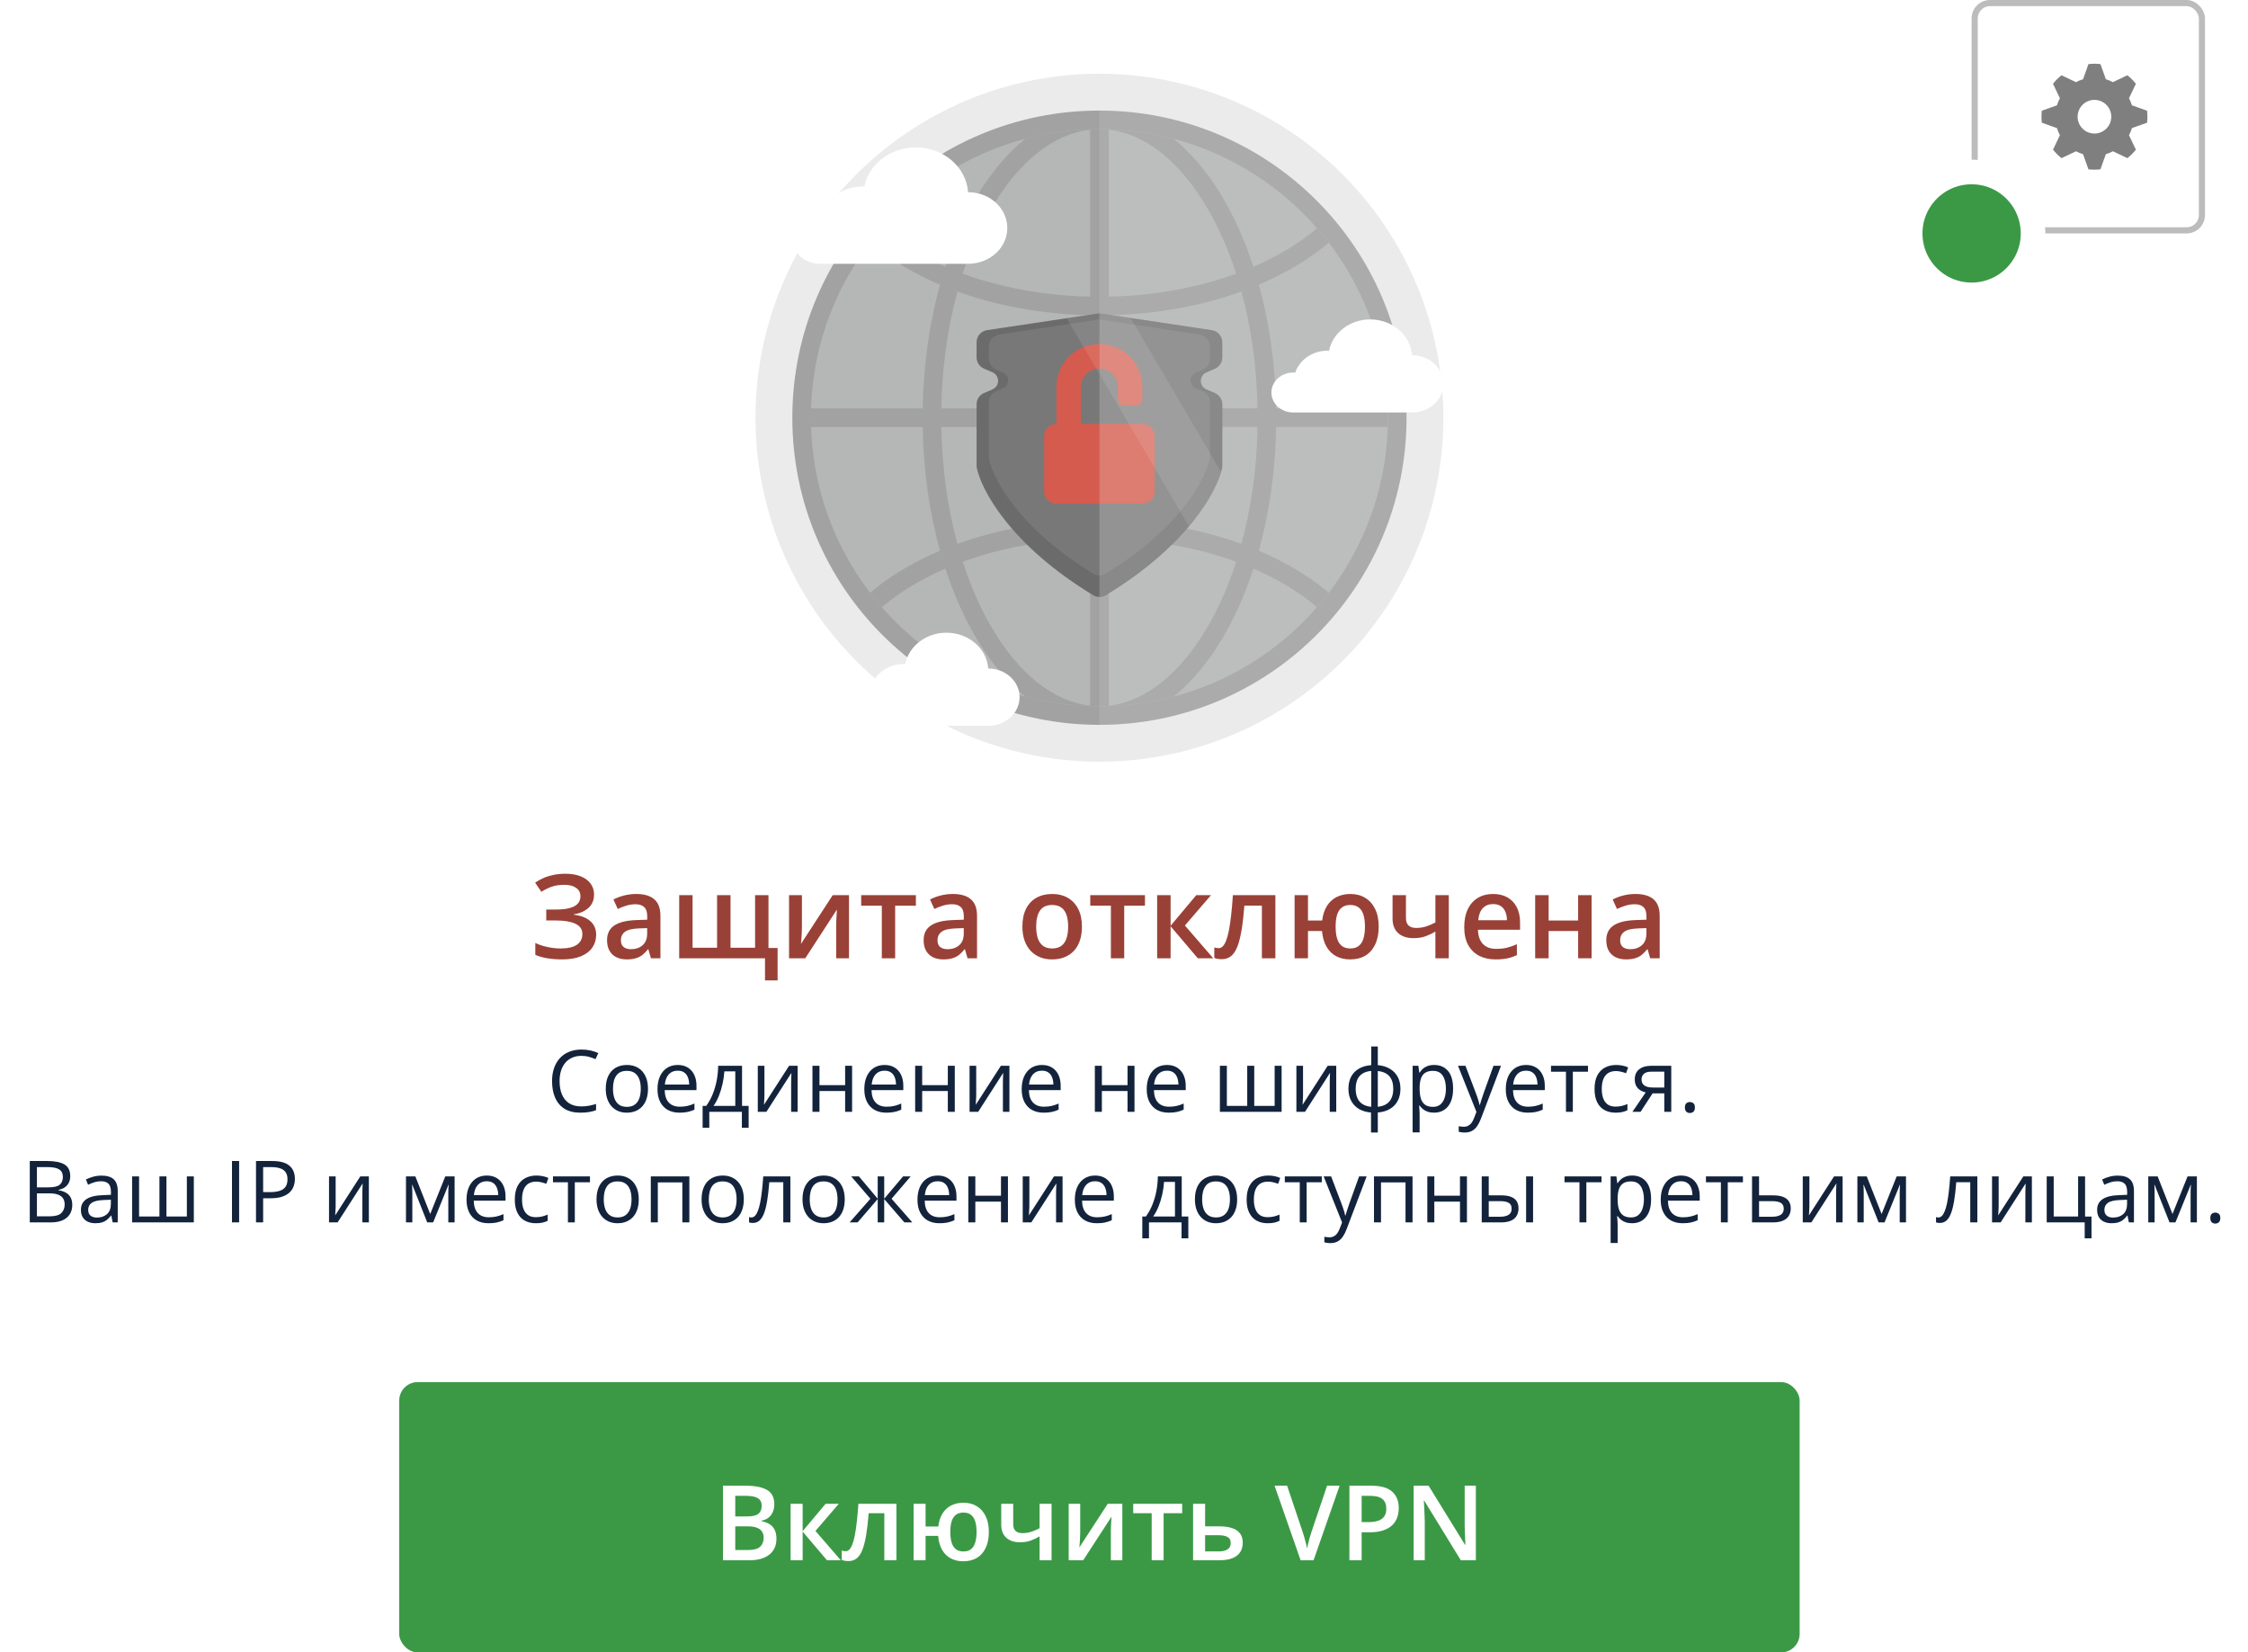 <svg width="366" height="269" viewBox="0 0 366 269" fill="none" xmlns="http://www.w3.org/2000/svg">
<circle cx="179" cy="68" r="56" fill="#EBEBEB"/>
<path d="M179 118C206.614 118 229 95.614 229 68C229 40.386 206.614 18 179 18C151.386 18 129 40.386 129 68C129 95.614 151.386 118 179 118Z" fill="#A2A2A2"/>
<path d="M179 114.97C204.941 114.97 225.97 93.941 225.97 68C225.97 42.059 204.941 21.03 179 21.03C153.059 21.03 132.03 42.059 132.03 68C132.03 93.941 153.059 114.97 179 114.97Z" fill="#B5B6B6"/>
<path fill-rule="evenodd" clip-rule="evenodd" d="M204.956 46.348C207.355 45.33 209.601 44.172 211.668 42.89C213.337 41.854 214.905 40.724 216.345 39.51C215.732 38.707 215.093 37.924 214.431 37.163C211.56 39.588 208.059 41.707 204.077 43.428C201.117 34.332 196.563 27.007 191.073 22.596C187.221 21.575 183.174 21.03 179 21.03C174.826 21.03 170.779 21.575 166.926 22.596C161.437 27.007 156.883 34.332 153.922 43.428C149.941 41.707 146.44 39.588 143.569 37.163C142.907 37.924 142.268 38.707 141.655 39.51C143.095 40.724 144.663 41.854 146.332 42.89C148.399 44.172 150.645 45.33 153.044 46.348C151.348 52.471 150.348 59.287 150.225 66.485H132.054C132.038 66.988 132.03 67.493 132.03 68C132.03 68.507 132.038 69.012 132.054 69.515H150.225C150.348 76.713 151.348 83.529 153.044 89.652C150.645 90.67 148.399 91.828 146.332 93.11C144.663 94.146 143.095 95.276 141.655 96.49C142.268 97.293 142.907 98.076 143.569 98.837C146.44 96.412 149.941 94.293 153.922 92.572C156.883 101.668 161.437 108.993 166.926 113.403C170.779 114.425 174.826 114.97 179 114.97C183.174 114.97 187.221 114.425 191.074 113.403C196.563 108.993 201.117 101.668 204.077 92.572C208.059 94.293 211.56 96.412 214.431 98.837C215.093 98.076 215.732 97.293 216.345 96.49C214.905 95.276 213.337 94.146 211.668 93.11C209.601 91.828 207.355 90.67 204.956 89.652C206.652 83.529 207.652 76.713 207.775 69.515H225.946C225.962 69.012 225.97 68.507 225.97 68C225.97 67.493 225.962 66.988 225.946 66.485H207.775C207.652 59.287 206.652 52.471 204.956 46.348ZM204.744 69.515C204.623 76.344 203.686 82.778 202.119 88.539C195.68 86.21 188.317 84.84 180.515 84.682V69.515H204.744ZM201.256 91.449C195.136 89.213 188.067 87.872 180.515 87.713V114.885C186.402 114.229 192.173 109.757 196.73 101.843C198.487 98.791 200.017 95.295 201.256 91.449ZM177.485 114.885V87.713C169.933 87.872 162.864 89.213 156.744 91.449C157.983 95.295 159.513 98.791 161.27 101.843C165.827 109.757 171.598 114.229 177.485 114.885ZM155.881 88.539C162.32 86.21 169.683 84.84 177.485 84.682V69.515H153.256C153.377 76.344 154.314 82.778 155.881 88.539ZM155.881 47.461C154.314 53.222 153.377 59.656 153.256 66.485H177.485V51.318C169.683 51.16 162.32 49.79 155.881 47.461ZM177.485 48.287C169.933 48.128 162.864 46.786 156.744 44.551C157.983 40.705 159.513 37.209 161.27 34.157C165.827 26.242 171.598 21.771 177.485 21.115V48.287ZM180.515 48.287V21.115C186.402 21.771 192.173 26.242 196.73 34.157C198.487 37.209 200.017 40.705 201.256 44.551C195.136 46.786 188.067 48.128 180.515 48.287ZM180.515 51.318C188.317 51.16 195.68 49.79 202.119 47.461C203.686 53.222 204.623 59.656 204.744 66.485H180.515V51.318Z" fill="#A2A2A2"/>
<path opacity="0.1" fill-rule="evenodd" clip-rule="evenodd" d="M179 118V18C206.614 18 229 40.386 229 68C229 95.614 206.614 118 179 118Z" fill="white"/>
<path d="M179.297 51.044C179.1 51.015 178.9 51.015 178.703 51.044L160.703 53.745C159.724 53.891 159 54.732 159 55.722V58.181C159 58.981 159.477 59.704 160.212 60.02L161.581 60.606C162.138 60.845 162.5 61.393 162.5 62V62C162.5 62.607 162.138 63.155 161.581 63.394L160.212 63.98C159.477 64.296 159 65.019 159 65.819V75.82C159 75.94 159.009 76.055 159.034 76.172C159.801 79.864 164.582 88.786 177.993 96.902C178.61 97.275 179.39 97.275 180.007 96.902C193.418 88.786 198.199 79.864 198.966 76.172C198.991 76.055 199 75.94 199 75.82V65.819C199 65.019 198.523 64.296 197.788 63.98L196.419 63.394C195.862 63.155 195.5 62.607 195.5 62V62C195.5 61.393 195.862 60.845 196.419 60.606L197.788 60.02C198.523 59.704 199 58.981 199 58.181V55.722C199 54.732 198.276 53.891 197.297 53.745L179.297 51.044Z" fill="#6B6B6B"/>
<path d="M179.298 52.045C179.1 52.015 178.9 52.015 178.702 52.045L162.702 54.453C161.724 54.601 161 55.441 161 56.431V58.361C161 59.16 161.476 59.882 162.21 60.198L163.32 60.675C163.824 60.892 164.15 61.387 164.15 61.935V61.935C164.15 62.484 163.824 62.979 163.32 63.196L162.21 63.673C161.476 63.989 161 64.711 161 65.51V74.401C161 74.52 161.009 74.636 161.034 74.753C161.733 78.088 166.02 86.096 177.993 93.398C178.61 93.775 179.39 93.775 180.007 93.398C191.98 86.096 196.267 78.088 196.966 74.753C196.991 74.636 197 74.52 197 74.401V65.51C197 64.711 196.524 63.989 195.79 63.673L194.68 63.196C194.176 62.979 193.85 62.484 193.85 61.935V61.935C193.85 61.387 194.176 60.892 194.68 60.675L195.79 60.198C196.524 59.882 197 59.16 197 58.361V56.431C197 55.441 196.276 54.601 195.298 54.453L179.298 52.045Z" fill="#787878"/>
<path d="M186 63C186 59.134 182.866 56 179 56C175.134 56 172 59.134 172 63V69C170.896 69 170 69.895 170 71V80C170 81.105 170.896 82 172 82H186C187.104 82 188 81.105 188 80V71C188 69.895 187.104 69 186 69H176V63C176 61.343 177.343 60 179 60C180.657 60 182 61.343 182 63V65C182 65.552 182.448 66 183 66H185C185.552 66 186 65.552 186 65V63Z" fill="#D55B4E"/>
<path opacity="0.2" d="M179 97.16C179.349 97.16 179.698 97.066 180.007 96.88C193.418 88.764 198.199 79.842 198.966 76.15C198.991 76.033 199 75.917 199 75.797V65.796C199 64.996 198.523 64.273 197.788 63.958L196.419 63.371C195.862 63.133 195.5 62.584 195.5 61.978C195.5 61.371 195.862 60.823 196.419 60.584L197.788 59.997C198.523 59.682 199 58.959 199 58.159V55.7C199 54.71 198.276 53.869 197.297 53.722L179.297 51.022C179.198 51.007 179.099 51 179 51V97.16Z" fill="white"/>
<path opacity="0.1" fill-rule="evenodd" clip-rule="evenodd" d="M193.567 85.681L173.666 51.8L178.703 51.045C178.9 51.015 179.1 51.015 179.296 51.045L184.082 51.762L198.803 76.825C198.216 78.867 196.642 82.043 193.567 85.681Z" fill="white"/>
<g filter="url(#filter0_d_1941_6337)">
<path d="M157.634 29.292C157.627 29.292 157.623 29.292 157.616 29.292C157.334 25.221 153.632 22 149.11 22C144.936 22 141.464 24.743 140.729 28.362C140.634 28.358 140.535 28.355 140.44 28.355C137.33 28.355 134.707 30.238 133.851 32.824C133.719 32.814 133.584 32.807 133.449 32.807C130.994 32.807 129 34.627 129 36.874C129 39.122 130.99 40.942 133.445 40.942C133.482 40.942 157.631 40.942 157.631 40.942C161.15 40.942 164 38.333 164 35.118C164 31.904 161.154 29.292 157.634 29.292Z" fill="white"/>
<path d="M229.907 55.833C229.902 55.833 229.899 55.833 229.893 55.833C229.668 52.577 226.706 50 223.088 50C219.749 50 216.971 52.194 216.383 55.09C216.307 55.087 216.228 55.084 216.152 55.084C213.664 55.084 211.566 56.591 210.881 58.659C210.775 58.651 210.667 58.646 210.559 58.646C208.595 58.646 207 60.101 207 61.9C207 63.698 208.592 65.153 210.556 65.153C210.585 65.153 229.905 65.153 229.905 65.153C232.72 65.153 235 63.066 235 60.495C235 57.923 232.723 55.833 229.907 55.833Z" fill="white"/>
<path d="M160.907 106.833C160.902 106.833 160.899 106.833 160.893 106.833C160.668 103.577 157.706 101 154.088 101C150.749 101 147.971 103.194 147.383 106.089C147.307 106.087 147.228 106.084 147.152 106.084C144.664 106.084 142.566 107.591 141.881 109.659C141.775 109.651 141.667 109.646 141.559 109.646C139.595 109.646 138 111.101 138 112.9C138 114.698 139.592 116.153 141.556 116.153C141.585 116.153 160.905 116.153 160.905 116.153C163.72 116.153 166 114.066 166 111.495C166 108.923 163.723 106.833 160.907 106.833Z" fill="white"/>
</g>
<g clip-path="url(#clip0_1941_6337)">
<path d="M349.567 19.977C349.602 19.656 349.625 19.331 349.625 19C349.625 18.669 349.602 18.344 349.566 18.023L347.104 17.147C346.981 16.744 346.82 16.36 346.625 15.994L347.746 13.636C347.338 13.125 346.874 12.661 346.363 12.252L344.005 13.375C343.638 13.178 343.251 13.018 342.852 12.897L341.977 10.434C341.656 10.398 341.331 10.375 341 10.375C340.669 10.375 340.344 10.398 340.023 10.434L339.148 12.897C338.745 13.019 338.36 13.179 337.994 13.375L335.636 12.252C335.124 12.66 334.66 13.124 334.252 13.636L335.375 15.993C335.179 16.359 335.019 16.744 334.897 17.146L332.434 18.024C332.398 18.344 332.375 18.67 332.375 19.001C332.375 19.331 332.398 19.656 332.434 19.977L334.897 20.854C335.019 21.256 335.179 21.641 335.375 22.007L334.253 24.365C334.66 24.877 335.125 25.339 335.636 25.747L337.993 24.625C338.358 24.821 338.744 24.982 339.146 25.104L340.022 27.566C340.343 27.602 340.668 27.624 340.999 27.624C341.33 27.624 341.655 27.602 341.976 27.566L342.852 25.103C343.254 24.981 343.64 24.82 344.005 24.625L346.363 25.746C346.875 25.338 347.338 24.874 347.746 24.363L346.625 22.006C346.821 21.642 346.981 21.255 347.104 20.852L349.566 19.977H349.567ZM341 21.739C340.64 21.739 340.284 21.669 339.951 21.531C339.619 21.393 339.317 21.192 339.062 20.937C338.548 20.424 338.259 19.727 338.259 19C338.259 18.273 338.548 17.576 339.061 17.062C339.575 16.549 340.272 16.26 340.999 16.26C341.725 16.259 342.422 16.548 342.936 17.062C343.45 17.575 343.739 18.272 343.739 18.999C343.739 19.726 343.451 20.423 342.937 20.936C342.423 21.451 341.726 21.739 341 21.739Z" fill="#7F7F7F"/>
</g>
<rect x="321.5" y="0.5" width="37" height="37" rx="2.5" stroke="#BCBCBC"/>
<circle cx="321" cy="38" r="10" fill="#3B9946" stroke="white" stroke-width="4"/>
<path d="M94.666 171.888C94.115 171.888 93.618 171.983 93.176 172.175C92.738 172.362 92.365 172.635 92.055 172.995C91.749 173.351 91.515 173.781 91.351 174.287C91.186 174.793 91.105 175.363 91.105 175.996C91.105 176.835 91.234 177.564 91.494 178.184C91.758 178.799 92.15 179.275 92.67 179.612C93.194 179.95 93.848 180.118 94.632 180.118C95.079 180.118 95.498 180.082 95.89 180.009C96.286 179.931 96.671 179.836 97.045 179.722V180.733C96.68 180.87 96.297 180.97 95.897 181.034C95.495 181.103 95.019 181.137 94.468 181.137C93.451 181.137 92.602 180.927 91.918 180.508C91.239 180.084 90.728 179.487 90.387 178.717C90.049 177.947 89.881 177.037 89.881 175.989C89.881 175.233 89.986 174.542 90.195 173.918C90.409 173.289 90.719 172.747 91.125 172.291C91.535 171.835 92.037 171.484 92.629 171.238C93.226 170.988 93.909 170.862 94.68 170.862C95.186 170.862 95.673 170.912 96.143 171.013C96.612 171.113 97.036 171.257 97.414 171.443L96.949 172.428C96.63 172.282 96.279 172.157 95.897 172.052C95.518 171.942 95.108 171.888 94.666 171.888ZM105.501 177.24C105.501 177.855 105.421 178.405 105.262 178.888C105.102 179.371 104.872 179.779 104.571 180.111C104.271 180.444 103.906 180.699 103.478 180.877C103.054 181.05 102.573 181.137 102.035 181.137C101.534 181.137 101.074 181.05 100.654 180.877C100.24 180.699 99.88 180.444 99.574 180.111C99.273 179.779 99.039 179.371 98.87 178.888C98.706 178.405 98.624 177.855 98.624 177.24C98.624 176.42 98.763 175.723 99.041 175.148C99.319 174.57 99.716 174.13 100.23 173.829C100.75 173.524 101.368 173.371 102.083 173.371C102.767 173.371 103.364 173.524 103.874 173.829C104.389 174.134 104.788 174.576 105.07 175.155C105.357 175.729 105.501 176.424 105.501 177.24ZM99.8 177.24C99.8 177.842 99.88 178.364 100.039 178.806C100.199 179.248 100.445 179.59 100.777 179.831C101.11 180.073 101.538 180.193 102.062 180.193C102.582 180.193 103.008 180.073 103.341 179.831C103.678 179.59 103.926 179.248 104.086 178.806C104.245 178.364 104.325 177.842 104.325 177.24C104.325 176.643 104.245 176.128 104.086 175.695C103.926 175.258 103.68 174.921 103.348 174.684C103.015 174.447 102.584 174.328 102.056 174.328C101.276 174.328 100.704 174.586 100.34 175.101C99.98 175.616 99.8 176.329 99.8 177.24ZM110.348 173.371C110.986 173.371 111.533 173.512 111.988 173.795C112.444 174.077 112.793 174.474 113.034 174.984C113.276 175.49 113.396 176.083 113.396 176.762V177.466H108.222C108.235 178.345 108.454 179.015 108.878 179.476C109.302 179.936 109.899 180.166 110.669 180.166C111.143 180.166 111.562 180.123 111.927 180.036C112.291 179.95 112.67 179.822 113.062 179.653V180.651C112.683 180.82 112.307 180.943 111.934 181.021C111.564 181.098 111.127 181.137 110.621 181.137C109.901 181.137 109.272 180.991 108.734 180.699C108.201 180.403 107.786 179.97 107.49 179.4C107.194 178.831 107.046 178.133 107.046 177.309C107.046 176.502 107.18 175.805 107.449 175.217C107.723 174.624 108.105 174.169 108.598 173.85C109.094 173.531 109.678 173.371 110.348 173.371ZM110.334 174.301C109.728 174.301 109.245 174.499 108.885 174.896C108.525 175.292 108.311 175.846 108.242 176.557H112.207C112.202 176.11 112.132 175.718 111.995 175.381C111.863 175.039 111.66 174.775 111.387 174.588C111.113 174.396 110.762 174.301 110.334 174.301ZM120.813 173.508V180.036H121.887V183.591H120.786V181H115.481V183.591H114.395V180.036H114.982C115.411 179.444 115.766 178.794 116.049 178.088C116.331 177.382 116.546 176.641 116.691 175.866C116.837 175.087 116.915 174.301 116.924 173.508H120.813ZM119.713 174.41H117.936C117.895 175.076 117.797 175.752 117.642 176.44C117.491 177.129 117.291 177.785 117.04 178.409C116.789 179.029 116.498 179.571 116.165 180.036H119.713V174.41ZM124.457 173.508V178.218C124.457 178.309 124.455 178.427 124.45 178.573C124.446 178.715 124.439 178.867 124.43 179.031C124.421 179.191 124.411 179.346 124.402 179.496C124.398 179.642 124.391 179.763 124.382 179.858L128.47 173.508H129.864V181H128.805V176.406C128.805 176.26 128.807 176.074 128.812 175.846C128.816 175.618 128.823 175.395 128.832 175.176C128.841 174.952 128.848 174.779 128.853 174.656L124.778 181H123.377V173.508H124.457ZM133.419 173.508V176.652H137.596V173.508H138.73V181H137.596V177.616H133.419V181H132.277V173.508H133.419ZM144.021 173.371C144.66 173.371 145.206 173.512 145.662 173.795C146.118 174.077 146.466 174.474 146.708 174.984C146.95 175.49 147.07 176.083 147.07 176.762V177.466H141.896C141.909 178.345 142.128 179.015 142.552 179.476C142.976 179.936 143.573 180.166 144.343 180.166C144.817 180.166 145.236 180.123 145.601 180.036C145.965 179.95 146.343 179.822 146.735 179.653V180.651C146.357 180.82 145.981 180.943 145.607 181.021C145.238 181.098 144.801 181.137 144.295 181.137C143.575 181.137 142.946 180.991 142.408 180.699C141.875 180.403 141.46 179.97 141.164 179.4C140.868 178.831 140.72 178.133 140.72 177.309C140.72 176.502 140.854 175.805 141.123 175.217C141.396 174.624 141.779 174.169 142.271 173.85C142.768 173.531 143.352 173.371 144.021 173.371ZM144.008 174.301C143.402 174.301 142.919 174.499 142.559 174.896C142.199 175.292 141.984 175.846 141.916 176.557H145.881C145.876 176.11 145.806 175.718 145.669 175.381C145.537 175.039 145.334 174.775 145.061 174.588C144.787 174.396 144.436 174.301 144.008 174.301ZM150.14 173.508V176.652H154.316V173.508H155.451V181H154.316V177.616H150.14V181H148.998V173.508H150.14ZM158.938 173.508V178.218C158.938 178.309 158.935 178.427 158.931 178.573C158.926 178.715 158.919 178.867 158.91 179.031C158.901 179.191 158.892 179.346 158.883 179.496C158.878 179.642 158.871 179.763 158.862 179.858L162.95 173.508H164.345V181H163.285V176.406C163.285 176.26 163.287 176.074 163.292 175.846C163.297 175.618 163.303 175.395 163.312 175.176C163.322 174.952 163.328 174.779 163.333 174.656L159.259 181H157.857V173.508H158.938ZM169.643 173.371C170.281 173.371 170.827 173.512 171.283 173.795C171.739 174.077 172.088 174.474 172.329 174.984C172.571 175.49 172.691 176.083 172.691 176.762V177.466H167.517C167.53 178.345 167.749 179.015 168.173 179.476C168.597 179.936 169.194 180.166 169.964 180.166C170.438 180.166 170.857 180.123 171.222 180.036C171.586 179.95 171.965 179.822 172.356 179.653V180.651C171.978 180.82 171.602 180.943 171.229 181.021C170.859 181.098 170.422 181.137 169.916 181.137C169.196 181.137 168.567 180.991 168.029 180.699C167.496 180.403 167.081 179.97 166.785 179.4C166.489 178.831 166.341 178.133 166.341 177.309C166.341 176.502 166.475 175.805 166.744 175.217C167.018 174.624 167.4 174.169 167.893 173.85C168.389 173.531 168.973 173.371 169.643 173.371ZM169.629 174.301C169.023 174.301 168.54 174.499 168.18 174.896C167.82 175.292 167.605 175.846 167.537 176.557H171.502C171.497 176.11 171.427 175.718 171.29 175.381C171.158 175.039 170.955 174.775 170.682 174.588C170.408 174.396 170.057 174.301 169.629 174.301ZM179.397 173.508V176.652H183.574V173.508H184.709V181H183.574V177.616H179.397V181H178.256V173.508H179.397ZM190 173.371C190.638 173.371 191.185 173.512 191.641 173.795C192.096 174.077 192.445 174.474 192.687 174.984C192.928 175.49 193.049 176.083 193.049 176.762V177.466H187.874C187.888 178.345 188.106 179.015 188.53 179.476C188.954 179.936 189.551 180.166 190.321 180.166C190.795 180.166 191.215 180.123 191.579 180.036C191.944 179.95 192.322 179.822 192.714 179.653V180.651C192.336 180.82 191.96 180.943 191.586 181.021C191.217 181.098 190.779 181.137 190.273 181.137C189.553 181.137 188.924 180.991 188.387 180.699C187.854 180.403 187.439 179.97 187.143 179.4C186.846 178.831 186.698 178.133 186.698 177.309C186.698 176.502 186.833 175.805 187.102 175.217C187.375 174.624 187.758 174.169 188.25 173.85C188.747 173.531 189.33 173.371 190 173.371ZM189.986 174.301C189.38 174.301 188.897 174.499 188.537 174.896C188.177 175.292 187.963 175.846 187.895 176.557H191.859C191.855 176.11 191.784 175.718 191.647 175.381C191.515 175.039 191.312 174.775 191.039 174.588C190.766 174.396 190.415 174.301 189.986 174.301ZM208.662 173.508V181H198.613V173.508H199.748V180.036H203.063V173.508H204.205V180.036H207.527V173.508H208.662ZM212.148 173.508V178.218C212.148 178.309 212.146 178.427 212.142 178.573C212.137 178.715 212.13 178.867 212.121 179.031C212.112 179.191 212.103 179.346 212.094 179.496C212.089 179.642 212.082 179.763 212.073 179.858L216.161 173.508H217.556V181H216.496V176.406C216.496 176.26 216.498 176.074 216.503 175.846C216.507 175.618 216.514 175.395 216.523 175.176C216.533 174.952 216.539 174.779 216.544 174.656L212.47 181H211.068V173.508H212.148ZM224.323 170.363V173.398C225.066 173.462 225.713 173.656 226.265 173.979C226.816 174.299 227.244 174.734 227.55 175.285C227.855 175.837 228.008 176.493 228.008 177.254C228.008 178.001 227.86 178.653 227.563 179.209C227.272 179.765 226.85 180.205 226.299 180.528C225.752 180.852 225.093 181.046 224.323 181.109V184.363H223.216V181.109C222.473 181.055 221.826 180.868 221.274 180.549C220.728 180.225 220.301 179.785 219.996 179.229C219.691 178.674 219.538 178.015 219.538 177.254C219.538 176.493 219.684 175.837 219.976 175.285C220.272 174.729 220.696 174.292 221.247 173.973C221.799 173.649 222.466 173.458 223.25 173.398V170.363H224.323ZM223.25 174.342C222.671 174.392 222.195 174.538 221.821 174.779C221.448 175.021 221.17 175.349 220.987 175.764C220.81 176.178 220.721 176.675 220.721 177.254C220.721 177.833 220.812 178.332 220.994 178.751C221.176 179.166 221.454 179.494 221.828 179.735C222.202 179.977 222.676 180.125 223.25 180.18V174.342ZM224.323 174.355V180.18C224.897 180.12 225.369 179.968 225.738 179.722C226.112 179.476 226.388 179.145 226.565 178.73C226.748 178.316 226.839 177.824 226.839 177.254C226.839 176.388 226.632 175.711 226.217 175.224C225.802 174.731 225.171 174.442 224.323 174.355ZM233.511 173.371C234.445 173.371 235.19 173.692 235.746 174.335C236.302 174.978 236.58 175.944 236.58 177.233C236.58 178.086 236.452 178.801 236.197 179.38C235.942 179.959 235.582 180.396 235.117 180.692C234.657 180.989 234.112 181.137 233.483 181.137C233.087 181.137 232.738 181.084 232.438 180.979C232.137 180.875 231.879 180.733 231.665 180.556C231.451 180.378 231.273 180.184 231.132 179.975H231.05C231.063 180.152 231.079 180.367 231.098 180.617C231.12 180.868 231.132 181.087 231.132 181.273V184.35H229.99V173.508H230.927L231.077 174.615H231.132C231.278 174.387 231.455 174.18 231.665 173.993C231.875 173.802 232.13 173.651 232.431 173.542C232.736 173.428 233.096 173.371 233.511 173.371ZM233.312 174.328C232.793 174.328 232.374 174.428 232.055 174.629C231.74 174.829 231.51 175.13 231.364 175.531C231.218 175.928 231.141 176.427 231.132 177.028V177.247C231.132 177.881 231.2 178.416 231.337 178.854C231.478 179.291 231.708 179.624 232.027 179.852C232.351 180.079 232.784 180.193 233.326 180.193C233.791 180.193 234.178 180.068 234.488 179.817C234.798 179.567 235.028 179.218 235.179 178.771C235.334 178.32 235.411 177.803 235.411 177.22C235.411 176.336 235.238 175.634 234.892 175.114C234.55 174.59 234.023 174.328 233.312 174.328ZM237.38 173.508H238.597L240.251 177.855C240.347 178.111 240.436 178.357 240.518 178.594C240.6 178.826 240.673 179.049 240.736 179.264C240.8 179.478 240.85 179.685 240.887 179.886H240.935C240.998 179.658 241.09 179.359 241.208 178.99C241.326 178.617 241.454 178.236 241.591 177.849L243.156 173.508H244.38L241.119 182.101C240.946 182.561 240.743 182.962 240.511 183.304C240.283 183.646 240.005 183.908 239.677 184.09C239.349 184.277 238.952 184.37 238.487 184.37C238.273 184.37 238.084 184.356 237.92 184.329C237.756 184.306 237.615 184.279 237.496 184.247V183.338C237.596 183.361 237.717 183.381 237.858 183.399C238.004 183.418 238.155 183.427 238.31 183.427C238.592 183.427 238.836 183.372 239.041 183.263C239.251 183.158 239.431 183.003 239.581 182.798C239.731 182.593 239.861 182.349 239.971 182.066L240.381 181.014L237.38 173.508ZM248.461 173.371C249.099 173.371 249.646 173.512 250.102 173.795C250.557 174.077 250.906 174.474 251.147 174.984C251.389 175.49 251.51 176.083 251.51 176.762V177.466H246.335C246.349 178.345 246.567 179.015 246.991 179.476C247.415 179.936 248.012 180.166 248.782 180.166C249.256 180.166 249.675 180.123 250.04 180.036C250.405 179.95 250.783 179.822 251.175 179.653V180.651C250.797 180.82 250.421 180.943 250.047 181.021C249.678 181.098 249.24 181.137 248.734 181.137C248.014 181.137 247.385 180.991 246.848 180.699C246.314 180.403 245.9 179.97 245.604 179.4C245.307 178.831 245.159 178.133 245.159 177.309C245.159 176.502 245.294 175.805 245.562 175.217C245.836 174.624 246.219 174.169 246.711 173.85C247.208 173.531 247.791 173.371 248.461 173.371ZM248.447 174.301C247.841 174.301 247.358 174.499 246.998 174.896C246.638 175.292 246.424 175.846 246.355 176.557H250.32C250.316 176.11 250.245 175.718 250.108 175.381C249.976 175.039 249.773 174.775 249.5 174.588C249.227 174.396 248.876 174.301 248.447 174.301ZM258.544 174.472H256.076V181H254.955V174.472H252.521V173.508H258.544V174.472ZM263.028 181.137C262.354 181.137 261.759 180.998 261.244 180.72C260.729 180.442 260.328 180.018 260.041 179.448C259.754 178.879 259.61 178.161 259.61 177.295C259.61 176.388 259.761 175.647 260.062 175.073C260.367 174.494 260.786 174.066 261.319 173.788C261.853 173.51 262.459 173.371 263.138 173.371C263.511 173.371 263.871 173.41 264.218 173.487C264.569 173.56 264.856 173.654 265.079 173.768L264.737 174.718C264.509 174.627 264.245 174.545 263.944 174.472C263.648 174.399 263.37 174.362 263.11 174.362C262.591 174.362 262.158 174.474 261.812 174.697C261.47 174.921 261.212 175.249 261.039 175.682C260.87 176.115 260.786 176.648 260.786 177.281C260.786 177.887 260.868 178.405 261.032 178.833C261.201 179.261 261.449 179.59 261.777 179.817C262.11 180.041 262.525 180.152 263.021 180.152C263.418 180.152 263.776 180.111 264.095 180.029C264.414 179.943 264.703 179.842 264.963 179.729V180.74C264.712 180.868 264.432 180.966 264.122 181.034C263.817 181.103 263.452 181.137 263.028 181.137ZM267.103 181H265.776L267.937 177.842C267.622 177.773 267.33 177.657 267.062 177.493C266.793 177.325 266.574 177.094 266.405 176.803C266.241 176.511 266.159 176.149 266.159 175.716C266.159 174.996 266.398 174.449 266.877 174.075C267.36 173.697 267.996 173.508 268.784 173.508H272.1V181H270.965V177.992H269.064L267.103 181ZM267.26 175.723C267.26 176.169 267.419 176.502 267.738 176.721C268.057 176.935 268.513 177.042 269.105 177.042H270.965V174.458H268.907C268.324 174.458 267.902 174.576 267.643 174.813C267.387 175.046 267.26 175.349 267.26 175.723ZM274.321 180.289C274.321 179.97 274.399 179.744 274.554 179.612C274.709 179.476 274.898 179.407 275.121 179.407C275.354 179.407 275.549 179.476 275.709 179.612C275.868 179.744 275.948 179.97 275.948 180.289C275.948 180.604 275.868 180.834 275.709 180.979C275.549 181.121 275.354 181.191 275.121 181.191C274.898 181.191 274.709 181.121 274.554 180.979C274.399 180.834 274.321 180.604 274.321 180.289ZM4.849 189.006H7.679C8.927 189.006 9.866 189.193 10.495 189.566C11.124 189.94 11.438 190.576 11.438 191.474C11.438 191.861 11.363 192.21 11.213 192.52C11.067 192.825 10.853 193.078 10.57 193.278C10.288 193.479 9.939 193.618 9.524 193.695V193.764C9.962 193.832 10.349 193.957 10.687 194.14C11.024 194.322 11.288 194.577 11.479 194.905C11.671 195.233 11.767 195.65 11.767 196.156C11.767 196.771 11.623 197.291 11.336 197.715C11.053 198.139 10.652 198.46 10.133 198.679C9.613 198.893 8.998 199 8.287 199H4.849V189.006ZM6.011 193.292H7.925C8.795 193.292 9.397 193.148 9.729 192.861C10.067 192.574 10.235 192.155 10.235 191.604C10.235 191.034 10.035 190.624 9.634 190.373C9.237 190.122 8.604 189.997 7.733 189.997H6.011V193.292ZM6.011 194.27V198.009H8.089C8.978 198.009 9.606 197.836 9.976 197.489C10.345 197.138 10.529 196.667 10.529 196.074C10.529 195.696 10.445 195.372 10.276 195.104C10.112 194.835 9.843 194.63 9.47 194.488C9.101 194.342 8.606 194.27 7.986 194.27H6.011ZM16.531 191.385C17.424 191.385 18.088 191.585 18.52 191.986C18.953 192.387 19.17 193.028 19.17 193.907V199H18.343L18.124 197.893H18.069C17.86 198.166 17.641 198.396 17.413 198.583C17.185 198.765 16.921 198.904 16.62 199C16.324 199.091 15.959 199.137 15.526 199.137C15.071 199.137 14.665 199.057 14.31 198.897C13.959 198.738 13.681 198.496 13.476 198.173C13.275 197.849 13.175 197.439 13.175 196.942C13.175 196.195 13.471 195.621 14.063 195.22C14.656 194.819 15.558 194.6 16.77 194.563L18.062 194.509V194.051C18.062 193.404 17.924 192.95 17.645 192.69C17.367 192.431 16.976 192.301 16.47 192.301C16.078 192.301 15.704 192.358 15.349 192.472C14.993 192.586 14.656 192.72 14.337 192.875L13.988 192.014C14.325 191.84 14.713 191.692 15.15 191.569C15.588 191.446 16.048 191.385 16.531 191.385ZM18.049 195.309L16.907 195.356C15.973 195.393 15.315 195.546 14.932 195.814C14.549 196.083 14.357 196.464 14.357 196.956C14.357 197.384 14.487 197.701 14.747 197.906C15.007 198.111 15.351 198.214 15.779 198.214C16.445 198.214 16.989 198.029 17.413 197.66C17.837 197.291 18.049 196.737 18.049 195.999V195.309ZM31.557 191.508V199H21.508V191.508H22.643V198.036H25.958V191.508H27.1V198.036H30.422V191.508H31.557ZM37.77 199V189.006H38.933V199H37.77ZM44.292 189.006C45.582 189.006 46.523 189.259 47.115 189.765C47.712 190.266 48.011 190.986 48.011 191.925C48.011 192.349 47.94 192.752 47.799 193.135C47.662 193.513 47.439 193.848 47.129 194.14C46.819 194.427 46.411 194.655 45.905 194.823C45.404 194.987 44.789 195.069 44.06 195.069H42.843V199H41.681V189.006H44.292ZM44.183 189.997H42.843V194.071H43.93C44.568 194.071 45.099 194.003 45.523 193.866C45.951 193.729 46.272 193.508 46.486 193.203C46.7 192.893 46.808 192.483 46.808 191.973C46.808 191.307 46.596 190.813 46.172 190.489C45.748 190.161 45.085 189.997 44.183 189.997ZM54.648 191.508V196.218C54.648 196.309 54.646 196.427 54.642 196.573C54.637 196.715 54.63 196.867 54.621 197.031C54.612 197.191 54.603 197.346 54.594 197.496C54.589 197.642 54.582 197.763 54.573 197.858L58.661 191.508H60.056V199H58.996V194.406C58.996 194.26 58.998 194.074 59.003 193.846C59.008 193.618 59.014 193.395 59.023 193.176C59.033 192.952 59.039 192.779 59.044 192.656L54.97 199H53.568V191.508H54.648ZM74.015 191.508V199H72.989V194.119C72.989 193.919 72.994 193.716 73.003 193.511C73.017 193.301 73.033 193.091 73.051 192.882H73.01L70.522 199H69.558L67.131 192.882H67.09C67.103 193.091 67.113 193.301 67.117 193.511C67.126 193.716 67.131 193.932 67.131 194.16V199H66.099V191.508H67.623L70.043 197.633L72.497 191.508H74.015ZM79.258 191.371C79.896 191.371 80.443 191.512 80.898 191.795C81.354 192.077 81.703 192.474 81.944 192.984C82.186 193.49 82.307 194.083 82.307 194.762V195.466H77.132C77.145 196.345 77.364 197.015 77.788 197.476C78.212 197.936 78.809 198.166 79.579 198.166C80.053 198.166 80.472 198.123 80.837 198.036C81.201 197.95 81.58 197.822 81.972 197.653V198.651C81.593 198.82 81.217 198.943 80.844 199.021C80.475 199.098 80.037 199.137 79.531 199.137C78.811 199.137 78.182 198.991 77.644 198.699C77.111 198.403 76.697 197.97 76.4 197.4C76.104 196.831 75.956 196.133 75.956 195.309C75.956 194.502 76.091 193.805 76.359 193.217C76.633 192.624 77.016 192.169 77.508 191.85C78.005 191.531 78.588 191.371 79.258 191.371ZM79.244 192.301C78.638 192.301 78.155 192.499 77.795 192.896C77.435 193.292 77.221 193.846 77.152 194.557H81.117C81.113 194.11 81.042 193.718 80.905 193.381C80.773 193.039 80.57 192.775 80.297 192.588C80.023 192.396 79.672 192.301 79.244 192.301ZM87.235 199.137C86.561 199.137 85.966 198.998 85.451 198.72C84.936 198.442 84.535 198.018 84.248 197.448C83.961 196.879 83.817 196.161 83.817 195.295C83.817 194.388 83.968 193.647 84.269 193.073C84.574 192.494 84.993 192.066 85.526 191.788C86.06 191.51 86.666 191.371 87.345 191.371C87.718 191.371 88.079 191.41 88.425 191.487C88.776 191.56 89.063 191.654 89.286 191.768L88.944 192.718C88.716 192.627 88.452 192.545 88.151 192.472C87.855 192.399 87.577 192.362 87.317 192.362C86.798 192.362 86.365 192.474 86.019 192.697C85.677 192.921 85.419 193.249 85.246 193.682C85.078 194.115 84.993 194.648 84.993 195.281C84.993 195.887 85.075 196.405 85.239 196.833C85.408 197.261 85.656 197.59 85.984 197.817C86.317 198.041 86.732 198.152 87.228 198.152C87.625 198.152 87.983 198.111 88.302 198.029C88.621 197.943 88.91 197.842 89.17 197.729V198.74C88.919 198.868 88.639 198.966 88.329 199.034C88.024 199.103 87.659 199.137 87.235 199.137ZM96.054 192.472H93.586V199H92.465V192.472H90.031V191.508H96.054V192.472ZM103.997 195.24C103.997 195.855 103.917 196.405 103.758 196.888C103.598 197.371 103.368 197.779 103.067 198.111C102.767 198.444 102.402 198.699 101.974 198.877C101.55 199.05 101.069 199.137 100.531 199.137C100.03 199.137 99.57 199.05 99.15 198.877C98.736 198.699 98.376 198.444 98.07 198.111C97.769 197.779 97.535 197.371 97.366 196.888C97.202 196.405 97.12 195.855 97.12 195.24C97.12 194.42 97.259 193.723 97.537 193.148C97.815 192.57 98.212 192.13 98.727 191.829C99.246 191.524 99.864 191.371 100.579 191.371C101.263 191.371 101.86 191.524 102.37 191.829C102.885 192.134 103.284 192.576 103.566 193.155C103.854 193.729 103.997 194.424 103.997 195.24ZM98.296 195.24C98.296 195.842 98.376 196.364 98.535 196.806C98.695 197.248 98.941 197.59 99.273 197.831C99.606 198.073 100.035 198.193 100.559 198.193C101.078 198.193 101.504 198.073 101.837 197.831C102.174 197.59 102.423 197.248 102.582 196.806C102.742 196.364 102.821 195.842 102.821 195.24C102.821 194.643 102.742 194.128 102.582 193.695C102.423 193.258 102.176 192.921 101.844 192.684C101.511 192.447 101.08 192.328 100.552 192.328C99.772 192.328 99.201 192.586 98.836 193.101C98.476 193.616 98.296 194.329 98.296 195.24ZM112.234 191.508V199H111.093V192.485H107.101V199H105.959V191.508H112.234ZM121.101 195.24C121.101 195.855 121.021 196.405 120.861 196.888C120.702 197.371 120.472 197.779 120.171 198.111C119.87 198.444 119.506 198.699 119.077 198.877C118.653 199.05 118.173 199.137 117.635 199.137C117.133 199.137 116.673 199.05 116.254 198.877C115.839 198.699 115.479 198.444 115.174 198.111C114.873 197.779 114.638 197.371 114.47 196.888C114.306 196.405 114.224 195.855 114.224 195.24C114.224 194.42 114.363 193.723 114.641 193.148C114.919 192.57 115.315 192.13 115.83 191.829C116.35 191.524 116.967 191.371 117.683 191.371C118.366 191.371 118.963 191.524 119.474 191.829C119.989 192.134 120.387 192.576 120.67 193.155C120.957 193.729 121.101 194.424 121.101 195.24ZM115.399 195.24C115.399 195.842 115.479 196.364 115.639 196.806C115.798 197.248 116.044 197.59 116.377 197.831C116.71 198.073 117.138 198.193 117.662 198.193C118.182 198.193 118.608 198.073 118.94 197.831C119.278 197.59 119.526 197.248 119.686 196.806C119.845 196.364 119.925 195.842 119.925 195.24C119.925 194.643 119.845 194.128 119.686 193.695C119.526 193.258 119.28 192.921 118.947 192.684C118.615 192.447 118.184 192.328 117.655 192.328C116.876 192.328 116.304 192.586 115.939 193.101C115.579 193.616 115.399 194.329 115.399 195.24ZM128.682 199H127.526V192.458H125.25C125.159 193.638 125.043 194.65 124.901 195.493C124.765 196.332 124.591 197.018 124.382 197.551C124.177 198.079 123.926 198.469 123.63 198.72C123.338 198.966 122.99 199.089 122.584 199.089C122.461 199.089 122.345 199.082 122.235 199.068C122.126 199.055 122.033 199.032 121.955 199V198.139C122.014 198.157 122.076 198.171 122.14 198.18C122.208 198.189 122.279 198.193 122.352 198.193C122.557 198.193 122.743 198.109 122.912 197.94C123.085 197.767 123.24 197.507 123.377 197.161C123.518 196.815 123.644 196.377 123.753 195.849C123.862 195.315 123.958 194.689 124.04 193.969C124.127 193.244 124.202 192.424 124.266 191.508H128.682V199ZM137.534 195.24C137.534 195.855 137.454 196.405 137.295 196.888C137.135 197.371 136.905 197.779 136.604 198.111C136.304 198.444 135.939 198.699 135.511 198.877C135.087 199.05 134.606 199.137 134.068 199.137C133.567 199.137 133.107 199.05 132.688 198.877C132.273 198.699 131.913 198.444 131.607 198.111C131.307 197.779 131.072 197.371 130.903 196.888C130.739 196.405 130.657 195.855 130.657 195.24C130.657 194.42 130.796 193.723 131.074 193.148C131.352 192.57 131.749 192.13 132.264 191.829C132.783 191.524 133.401 191.371 134.116 191.371C134.8 191.371 135.397 191.524 135.907 191.829C136.422 192.134 136.821 192.576 137.104 193.155C137.391 193.729 137.534 194.424 137.534 195.24ZM131.833 195.24C131.833 195.842 131.913 196.364 132.072 196.806C132.232 197.248 132.478 197.59 132.811 197.831C133.143 198.073 133.572 198.193 134.096 198.193C134.615 198.193 135.041 198.073 135.374 197.831C135.711 197.59 135.96 197.248 136.119 196.806C136.279 196.364 136.358 195.842 136.358 195.24C136.358 194.643 136.279 194.128 136.119 193.695C135.96 193.258 135.714 192.921 135.381 192.684C135.048 192.447 134.618 192.328 134.089 192.328C133.31 192.328 132.738 192.586 132.373 193.101C132.013 193.616 131.833 194.329 131.833 195.24ZM148.273 191.508L145.156 195.151L148.54 199H147.241L143.96 195.199V199H142.9V195.199L139.626 199H138.327L141.711 195.151L138.587 191.508H139.838L142.9 195.145V191.508H143.96V195.145L147.036 191.508H148.273ZM152.676 191.371C153.314 191.371 153.861 191.512 154.316 191.795C154.772 192.077 155.121 192.474 155.362 192.984C155.604 193.49 155.725 194.083 155.725 194.762V195.466H150.55C150.563 196.345 150.782 197.015 151.206 197.476C151.63 197.936 152.227 198.166 152.997 198.166C153.471 198.166 153.89 198.123 154.255 198.036C154.619 197.95 154.998 197.822 155.39 197.653V198.651C155.011 198.82 154.635 198.943 154.262 199.021C153.893 199.098 153.455 199.137 152.949 199.137C152.229 199.137 151.6 198.991 151.062 198.699C150.529 198.403 150.115 197.97 149.818 197.4C149.522 196.831 149.374 196.133 149.374 195.309C149.374 194.502 149.508 193.805 149.777 193.217C150.051 192.624 150.434 192.169 150.926 191.85C151.423 191.531 152.006 191.371 152.676 191.371ZM152.662 192.301C152.056 192.301 151.573 192.499 151.213 192.896C150.853 193.292 150.639 193.846 150.57 194.557H154.535C154.531 194.11 154.46 193.718 154.323 193.381C154.191 193.039 153.988 192.775 153.715 192.588C153.441 192.396 153.09 192.301 152.662 192.301ZM158.794 191.508V194.652H162.971V191.508H164.105V199H162.971V195.616H158.794V199H157.652V191.508H158.794ZM167.592 191.508V196.218C167.592 196.309 167.59 196.427 167.585 196.573C167.58 196.715 167.574 196.867 167.564 197.031C167.555 197.191 167.546 197.346 167.537 197.496C167.533 197.642 167.526 197.763 167.517 197.858L171.604 191.508H172.999V199H171.939V194.406C171.939 194.26 171.942 194.074 171.946 193.846C171.951 193.618 171.958 193.395 171.967 193.176C171.976 192.952 171.983 192.779 171.987 192.656L167.913 199H166.512V191.508H167.592ZM178.297 191.371C178.935 191.371 179.482 191.512 179.938 191.795C180.393 192.077 180.742 192.474 180.983 192.984C181.225 193.49 181.346 194.083 181.346 194.762V195.466H176.171C176.185 196.345 176.403 197.015 176.827 197.476C177.251 197.936 177.848 198.166 178.618 198.166C179.092 198.166 179.511 198.123 179.876 198.036C180.241 197.95 180.619 197.822 181.011 197.653V198.651C180.632 198.82 180.257 198.943 179.883 199.021C179.514 199.098 179.076 199.137 178.57 199.137C177.85 199.137 177.221 198.991 176.684 198.699C176.15 198.403 175.736 197.97 175.439 197.4C175.143 196.831 174.995 196.133 174.995 195.309C174.995 194.502 175.13 193.805 175.398 193.217C175.672 192.624 176.055 192.169 176.547 191.85C177.044 191.531 177.627 191.371 178.297 191.371ZM178.283 192.301C177.677 192.301 177.194 192.499 176.834 192.896C176.474 193.292 176.26 193.846 176.191 194.557H180.156C180.152 194.11 180.081 193.718 179.944 193.381C179.812 193.039 179.609 192.775 179.336 192.588C179.062 192.396 178.712 192.301 178.283 192.301ZM192.399 191.508V198.036H193.473V201.591H192.372V199H187.067V201.591H185.98V198.036H186.568C186.997 197.444 187.352 196.794 187.635 196.088C187.917 195.382 188.132 194.641 188.277 193.866C188.423 193.087 188.501 192.301 188.51 191.508H192.399ZM191.299 192.41H189.521C189.48 193.076 189.382 193.752 189.228 194.44C189.077 195.129 188.877 195.785 188.626 196.409C188.375 197.029 188.084 197.571 187.751 198.036H191.299V192.41ZM201.423 195.24C201.423 195.855 201.343 196.405 201.184 196.888C201.024 197.371 200.794 197.779 200.493 198.111C200.192 198.444 199.828 198.699 199.399 198.877C198.976 199.05 198.495 199.137 197.957 199.137C197.456 199.137 196.995 199.05 196.576 198.877C196.161 198.699 195.801 198.444 195.496 198.111C195.195 197.779 194.961 197.371 194.792 196.888C194.628 196.405 194.546 195.855 194.546 195.24C194.546 194.42 194.685 193.723 194.963 193.148C195.241 192.57 195.637 192.13 196.152 191.829C196.672 191.524 197.289 191.371 198.005 191.371C198.688 191.371 199.285 191.524 199.796 191.829C200.311 192.134 200.71 192.576 200.992 193.155C201.279 193.729 201.423 194.424 201.423 195.24ZM195.722 195.24C195.722 195.842 195.801 196.364 195.961 196.806C196.12 197.248 196.367 197.59 196.699 197.831C197.032 198.073 197.46 198.193 197.984 198.193C198.504 198.193 198.93 198.073 199.263 197.831C199.6 197.59 199.848 197.248 200.008 196.806C200.167 196.364 200.247 195.842 200.247 195.24C200.247 194.643 200.167 194.128 200.008 193.695C199.848 193.258 199.602 192.921 199.27 192.684C198.937 192.447 198.506 192.328 197.978 192.328C197.198 192.328 196.626 192.586 196.262 193.101C195.902 193.616 195.722 194.329 195.722 195.24ZM206.386 199.137C205.711 199.137 205.117 198.998 204.602 198.72C204.087 198.442 203.686 198.018 203.398 197.448C203.111 196.879 202.968 196.161 202.968 195.295C202.968 194.388 203.118 193.647 203.419 193.073C203.724 192.494 204.144 192.066 204.677 191.788C205.21 191.51 205.816 191.371 206.495 191.371C206.869 191.371 207.229 191.41 207.575 191.487C207.926 191.56 208.213 191.654 208.437 191.768L208.095 192.718C207.867 192.627 207.603 192.545 207.302 192.472C207.006 192.399 206.728 192.362 206.468 192.362C205.948 192.362 205.515 192.474 205.169 192.697C204.827 192.921 204.57 193.249 204.396 193.682C204.228 194.115 204.144 194.648 204.144 195.281C204.144 195.887 204.226 196.405 204.39 196.833C204.558 197.261 204.807 197.59 205.135 197.817C205.467 198.041 205.882 198.152 206.379 198.152C206.775 198.152 207.133 198.111 207.452 198.029C207.771 197.943 208.061 197.842 208.32 197.729V198.74C208.07 198.868 207.789 198.966 207.479 199.034C207.174 199.103 206.81 199.137 206.386 199.137ZM215.204 192.472H212.736V199H211.615V192.472H209.182V191.508H215.204V192.472ZM215.505 191.508H216.722L218.376 195.855C218.472 196.111 218.561 196.357 218.643 196.594C218.725 196.826 218.798 197.049 218.861 197.264C218.925 197.478 218.975 197.685 219.012 197.886H219.06C219.123 197.658 219.215 197.359 219.333 196.99C219.451 196.617 219.579 196.236 219.716 195.849L221.281 191.508H222.505L219.244 200.101C219.071 200.561 218.868 200.962 218.636 201.304C218.408 201.646 218.13 201.908 217.802 202.09C217.474 202.277 217.077 202.37 216.612 202.37C216.398 202.37 216.209 202.356 216.045 202.329C215.881 202.306 215.74 202.279 215.621 202.247V201.338C215.721 201.361 215.842 201.381 215.983 201.399C216.129 201.418 216.28 201.427 216.435 201.427C216.717 201.427 216.961 201.372 217.166 201.263C217.376 201.158 217.556 201.003 217.706 200.798C217.856 200.593 217.986 200.349 218.096 200.066L218.506 199.014L215.505 191.508ZM229.977 191.508V199H228.835V192.485H224.843V199H223.701V191.508H229.977ZM233.524 191.508V194.652H237.701V191.508H238.836V199H237.701V195.616H233.524V199H232.383V191.508H233.524ZM241.242 199V191.508H242.384V194.598H244.435C245.073 194.598 245.597 194.677 246.007 194.837C246.422 194.996 246.729 195.233 246.93 195.548C247.13 195.862 247.23 196.252 247.23 196.717C247.23 197.182 247.13 197.585 246.93 197.927C246.734 198.269 246.424 198.533 246 198.72C245.581 198.907 245.034 199 244.359 199H241.242ZM242.384 198.077H244.25C244.815 198.077 245.266 197.977 245.604 197.776C245.941 197.576 246.109 197.241 246.109 196.771C246.109 196.311 245.952 195.992 245.638 195.814C245.323 195.632 244.872 195.541 244.284 195.541H242.384V198.077ZM248.468 199V191.508H249.603V199H248.468ZM260.745 192.472H258.277V199H257.156V192.472H254.723V191.508H260.745V192.472ZM265.749 191.371C266.683 191.371 267.428 191.692 267.984 192.335C268.54 192.978 268.818 193.944 268.818 195.233C268.818 196.086 268.691 196.801 268.436 197.38C268.18 197.959 267.82 198.396 267.355 198.692C266.895 198.989 266.351 199.137 265.722 199.137C265.325 199.137 264.977 199.084 264.676 198.979C264.375 198.875 264.118 198.733 263.903 198.556C263.689 198.378 263.511 198.184 263.37 197.975H263.288C263.302 198.152 263.318 198.367 263.336 198.617C263.359 198.868 263.37 199.087 263.37 199.273V202.35H262.229V191.508H263.165L263.315 192.615H263.37C263.516 192.387 263.694 192.18 263.903 191.993C264.113 191.802 264.368 191.651 264.669 191.542C264.974 191.428 265.334 191.371 265.749 191.371ZM265.551 192.328C265.031 192.328 264.612 192.428 264.293 192.629C263.979 192.829 263.748 193.13 263.603 193.531C263.457 193.928 263.379 194.427 263.37 195.028V195.247C263.37 195.881 263.438 196.416 263.575 196.854C263.716 197.291 263.947 197.624 264.266 197.852C264.589 198.079 265.022 198.193 265.564 198.193C266.029 198.193 266.417 198.068 266.727 197.817C267.036 197.567 267.267 197.218 267.417 196.771C267.572 196.32 267.649 195.803 267.649 195.22C267.649 194.336 267.476 193.634 267.13 193.114C266.788 192.59 266.262 192.328 265.551 192.328ZM273.686 191.371C274.324 191.371 274.87 191.512 275.326 191.795C275.782 192.077 276.131 192.474 276.372 192.984C276.614 193.49 276.734 194.083 276.734 194.762V195.466H271.56C271.573 196.345 271.792 197.015 272.216 197.476C272.64 197.936 273.237 198.166 274.007 198.166C274.481 198.166 274.9 198.123 275.265 198.036C275.629 197.95 276.007 197.822 276.399 197.653V198.651C276.021 198.82 275.645 198.943 275.271 199.021C274.902 199.098 274.465 199.137 273.959 199.137C273.239 199.137 272.61 198.991 272.072 198.699C271.539 198.403 271.124 197.97 270.828 197.4C270.532 196.831 270.384 196.133 270.384 195.309C270.384 194.502 270.518 193.805 270.787 193.217C271.061 192.624 271.443 192.169 271.936 191.85C272.432 191.531 273.016 191.371 273.686 191.371ZM273.672 192.301C273.066 192.301 272.583 192.499 272.223 192.896C271.863 193.292 271.648 193.846 271.58 194.557H275.545C275.54 194.11 275.47 193.718 275.333 193.381C275.201 193.039 274.998 192.775 274.725 192.588C274.451 192.396 274.1 192.301 273.672 192.301ZM283.769 192.472H281.301V199H280.18V192.472H277.746V191.508H283.769V192.472ZM286.394 194.598H288.69C289.328 194.598 289.859 194.677 290.283 194.837C290.707 194.996 291.024 195.233 291.233 195.548C291.448 195.862 291.555 196.252 291.555 196.717C291.555 197.182 291.45 197.585 291.24 197.927C291.035 198.269 290.716 198.533 290.283 198.72C289.855 198.907 289.301 199 288.622 199H285.252V191.508H286.394V194.598ZM290.413 196.771C290.413 196.311 290.249 195.992 289.921 195.814C289.597 195.632 289.144 195.541 288.561 195.541H286.394V198.077H288.567C289.114 198.077 289.559 197.977 289.9 197.776C290.242 197.571 290.413 197.236 290.413 196.771ZM294.59 191.508V196.218C294.59 196.309 294.588 196.427 294.583 196.573C294.578 196.715 294.572 196.867 294.562 197.031C294.553 197.191 294.544 197.346 294.535 197.496C294.531 197.642 294.524 197.763 294.515 197.858L298.603 191.508H299.997V199H298.938V194.406C298.938 194.26 298.94 194.074 298.944 193.846C298.949 193.618 298.956 193.395 298.965 193.176C298.974 192.952 298.981 192.779 298.985 192.656L294.911 199H293.51V191.508H294.59ZM310.319 191.508V199H309.294V194.119C309.294 193.919 309.299 193.716 309.308 193.511C309.321 193.301 309.337 193.091 309.355 192.882H309.314L306.826 199H305.862L303.436 192.882H303.395C303.408 193.091 303.417 193.301 303.422 193.511C303.431 193.716 303.436 193.932 303.436 194.16V199H302.403V191.508H303.928L306.348 197.633L308.802 191.508H310.319ZM321.934 199H320.778V192.458H318.502C318.411 193.638 318.295 194.65 318.153 195.493C318.017 196.332 317.843 197.018 317.634 197.551C317.429 198.079 317.178 198.469 316.882 198.72C316.59 198.966 316.242 199.089 315.836 199.089C315.713 199.089 315.597 199.082 315.487 199.068C315.378 199.055 315.285 199.032 315.207 199V198.139C315.266 198.157 315.328 198.171 315.392 198.18C315.46 198.189 315.531 198.193 315.604 198.193C315.809 198.193 315.995 198.109 316.164 197.94C316.337 197.767 316.492 197.507 316.629 197.161C316.77 196.815 316.896 196.377 317.005 195.849C317.114 195.315 317.21 194.689 317.292 193.969C317.379 193.244 317.454 192.424 317.518 191.508H321.934V199ZM325.406 191.508V196.218C325.406 196.309 325.404 196.427 325.399 196.573C325.395 196.715 325.388 196.867 325.379 197.031C325.37 197.191 325.361 197.346 325.352 197.496C325.347 197.642 325.34 197.763 325.331 197.858L329.419 191.508H330.813V199H329.754V194.406C329.754 194.26 329.756 194.074 329.761 193.846C329.765 193.618 329.772 193.395 329.781 193.176C329.79 192.952 329.797 192.779 329.802 192.656L325.728 199H324.326V191.508H325.406ZM340.521 201.591H339.413V199H333.227V191.508H334.368V198.036H338.34V191.508H339.475V198.05H340.521V201.591ZM344.793 191.385C345.686 191.385 346.349 191.585 346.782 191.986C347.215 192.387 347.432 193.028 347.432 193.907V199H346.604L346.386 197.893H346.331C346.121 198.166 345.903 198.396 345.675 198.583C345.447 198.765 345.183 198.904 344.882 199C344.586 199.091 344.221 199.137 343.788 199.137C343.332 199.137 342.927 199.057 342.571 198.897C342.22 198.738 341.942 198.496 341.737 198.173C341.537 197.849 341.437 197.439 341.437 196.942C341.437 196.195 341.733 195.621 342.325 195.22C342.918 194.819 343.82 194.6 345.032 194.563L346.324 194.509V194.051C346.324 193.404 346.185 192.95 345.907 192.69C345.629 192.431 345.237 192.301 344.731 192.301C344.34 192.301 343.966 192.358 343.61 192.472C343.255 192.586 342.918 192.72 342.599 192.875L342.25 192.014C342.587 191.84 342.975 191.692 343.412 191.569C343.85 191.446 344.31 191.385 344.793 191.385ZM346.311 195.309L345.169 195.356C344.235 195.393 343.576 195.546 343.193 195.814C342.811 196.083 342.619 196.464 342.619 196.956C342.619 197.384 342.749 197.701 343.009 197.906C343.269 198.111 343.613 198.214 344.041 198.214C344.706 198.214 345.251 198.029 345.675 197.66C346.099 197.291 346.311 196.737 346.311 195.999V195.309ZM357.679 191.508V199H356.653V194.119C356.653 193.919 356.658 193.716 356.667 193.511C356.681 193.301 356.697 193.091 356.715 192.882H356.674L354.186 199H353.222L350.795 192.882H350.754C350.768 193.091 350.777 193.301 350.781 193.511C350.79 193.716 350.795 193.932 350.795 194.16V199H349.763V191.508H351.287L353.707 197.633L356.161 191.508H357.679ZM359.866 198.289C359.866 197.97 359.944 197.744 360.099 197.612C360.254 197.476 360.443 197.407 360.666 197.407C360.898 197.407 361.094 197.476 361.254 197.612C361.413 197.744 361.493 197.97 361.493 198.289C361.493 198.604 361.413 198.834 361.254 198.979C361.094 199.121 360.898 199.191 360.666 199.191C360.443 199.191 360.254 199.121 360.099 198.979C359.944 198.834 359.866 198.604 359.866 198.289Z" fill="#13233C"/>
<rect x="65" y="225" width="228" height="44" rx="3" fill="#3B9946"/>
<path d="M117.715 241.864H121.326C122.892 241.864 124.074 242.091 124.871 242.545C125.667 242.999 126.066 243.782 126.066 244.894C126.066 245.359 125.983 245.779 125.817 246.156C125.656 246.527 125.421 246.834 125.111 247.077C124.801 247.315 124.42 247.476 123.966 247.559V247.642C124.436 247.725 124.854 247.871 125.219 248.082C125.59 248.292 125.881 248.593 126.091 248.986C126.307 249.379 126.415 249.888 126.415 250.514C126.415 251.255 126.237 251.886 125.883 252.406C125.535 252.926 125.034 253.322 124.381 253.593C123.733 253.864 122.964 254 122.073 254H117.715V241.864ZM119.708 246.87H121.617C122.519 246.87 123.144 246.723 123.493 246.43C123.841 246.136 124.016 245.708 124.016 245.143C124.016 244.568 123.808 244.153 123.393 243.898C122.984 243.643 122.331 243.516 121.434 243.516H119.708V246.87ZM119.708 248.48V252.332H121.808C122.737 252.332 123.39 252.152 123.767 251.792C124.143 251.432 124.331 250.945 124.331 250.331C124.331 249.955 124.245 249.628 124.074 249.352C123.908 249.075 123.634 248.862 123.252 248.712C122.87 248.557 122.355 248.48 121.708 248.48H119.708ZM134.417 244.811H136.566L132.765 249.227L136.89 254H134.641L130.681 249.335V254H128.722V244.811H130.681V249.269L134.417 244.811ZM145.946 254H143.979V246.338H141.431C141.32 247.733 141.182 248.925 141.016 249.916C140.85 250.907 140.642 251.715 140.393 252.34C140.144 252.96 139.837 253.413 139.472 253.701C139.106 253.989 138.667 254.133 138.152 254.133C137.925 254.133 137.72 254.116 137.538 254.083C137.355 254.055 137.192 254.011 137.048 253.95V252.415C137.142 252.448 137.244 252.475 137.355 252.498C137.466 252.52 137.579 252.531 137.695 252.531C137.9 252.531 138.088 252.448 138.26 252.282C138.437 252.11 138.6 251.842 138.75 251.477C138.899 251.111 139.035 250.63 139.156 250.032C139.278 249.429 139.389 248.699 139.488 247.841C139.588 246.978 139.676 245.968 139.754 244.811H145.946V254ZM160.996 249.385C160.996 250.397 160.827 251.261 160.489 251.975C160.157 252.688 159.681 253.234 159.062 253.61C158.442 253.981 157.7 254.166 156.837 254.166C156.073 254.166 155.395 254.011 154.803 253.701C154.217 253.391 153.746 252.929 153.392 252.315C153.038 251.701 152.819 250.94 152.736 250.032H150.694V254H148.744V244.811H150.694V248.505H152.761C152.861 247.68 153.088 246.98 153.442 246.405C153.796 245.829 154.264 245.392 154.845 245.093C155.431 244.789 156.109 244.637 156.878 244.637C157.697 244.637 158.414 244.825 159.028 245.201C159.648 245.572 160.13 246.111 160.473 246.82C160.821 247.523 160.996 248.378 160.996 249.385ZM154.72 249.385C154.72 250.071 154.792 250.652 154.936 251.128C155.085 251.604 155.318 251.964 155.633 252.207C155.949 252.451 156.358 252.572 156.862 252.572C157.365 252.572 157.772 252.451 158.082 252.207C158.397 251.964 158.627 251.607 158.771 251.136C158.92 250.66 158.995 250.076 158.995 249.385C158.995 248.699 158.92 248.123 158.771 247.658C158.627 247.193 158.397 246.842 158.082 246.604C157.767 246.361 157.357 246.239 156.854 246.239C156.355 246.239 155.949 246.361 155.633 246.604C155.318 246.842 155.085 247.193 154.936 247.658C154.792 248.123 154.72 248.699 154.72 249.385ZM164.963 244.811V248.14C164.963 248.627 165.091 248.989 165.345 249.227C165.6 249.465 165.965 249.584 166.441 249.584C166.972 249.584 167.459 249.512 167.902 249.368C168.35 249.224 168.801 249.031 169.255 248.787V244.811H171.206V254H169.255V250.115C168.796 250.386 168.317 250.613 167.819 250.796C167.321 250.979 166.737 251.07 166.067 251.07C165.116 251.07 164.368 250.824 163.826 250.331C163.284 249.839 163.013 249.136 163.013 248.223V244.811H164.963ZM175.871 244.811V249.501C175.871 249.65 175.865 249.841 175.854 250.074C175.848 250.301 175.837 250.539 175.821 250.788C175.804 251.031 175.788 251.255 175.771 251.46C175.754 251.665 175.741 251.817 175.729 251.917L180.353 244.811H182.727V254H180.859V249.36C180.859 249.116 180.865 248.834 180.876 248.513C180.893 248.192 180.909 247.882 180.926 247.583C180.948 247.285 180.962 247.058 180.967 246.903L176.36 254H173.995V244.811H175.871ZM192.472 246.347H189.451V254H187.508V246.347H184.503V244.811H192.472V246.347ZM196.208 248.48H198.49C199.354 248.48 200.067 248.58 200.632 248.779C201.202 248.972 201.628 249.266 201.91 249.659C202.192 250.052 202.333 250.544 202.333 251.136C202.333 251.717 202.201 252.224 201.935 252.655C201.669 253.081 201.254 253.413 200.69 253.651C200.131 253.884 199.401 254 198.499 254H194.249V244.811H196.208V248.48ZM200.375 251.186C200.375 250.727 200.203 250.403 199.86 250.215C199.517 250.021 199.027 249.924 198.391 249.924H196.208V252.564H198.407C198.988 252.564 199.461 252.459 199.827 252.249C200.192 252.033 200.375 251.679 200.375 251.186ZM218.105 241.864L213.863 254H211.755L207.513 241.864H209.555L212.112 249.468C212.189 249.689 212.272 249.958 212.361 250.273C212.455 250.588 212.541 250.907 212.618 251.228C212.701 251.549 212.765 251.833 212.809 252.083C212.853 251.833 212.914 251.549 212.992 251.228C213.075 250.907 213.16 250.588 213.249 250.273C213.338 249.958 213.421 249.686 213.498 249.459L216.063 241.864H218.105ZM223.227 241.864C224.793 241.864 225.935 242.185 226.655 242.827C227.374 243.469 227.734 244.368 227.734 245.525C227.734 246.051 227.651 246.551 227.485 247.027C227.324 247.498 227.059 247.916 226.688 248.281C226.317 248.64 225.827 248.925 225.219 249.136C224.616 249.346 223.871 249.451 222.986 249.451H221.691V254H219.699V241.864H223.227ZM223.094 243.516H221.691V247.791H222.778C223.404 247.791 223.935 247.719 224.372 247.575C224.809 247.426 225.141 247.191 225.368 246.87C225.595 246.549 225.708 246.125 225.708 245.6C225.708 244.897 225.495 244.374 225.069 244.031C224.649 243.688 223.99 243.516 223.094 243.516ZM240.285 254H237.836L231.893 244.313H231.818C231.84 244.639 231.859 244.985 231.876 245.351C231.898 245.716 231.915 246.092 231.926 246.479C231.942 246.867 231.956 247.26 231.967 247.658V254H230.158V241.864H232.59L238.525 251.485H238.583C238.572 251.203 238.558 250.879 238.542 250.514C238.525 250.148 238.508 249.772 238.492 249.385C238.481 248.992 238.472 248.613 238.467 248.248V241.864H240.285V254Z" fill="white"/>
<path d="M96.719 145.609C96.719 146.525 96.413 147.258 95.801 147.808C95.195 148.352 94.403 148.699 93.426 148.847V148.912C94.601 149.054 95.501 149.407 96.126 149.97C96.75 150.526 97.062 151.256 97.062 152.159C97.062 152.951 96.855 153.65 96.441 154.256C96.026 154.862 95.408 155.335 94.585 155.675C93.763 156.015 92.742 156.186 91.524 156.186C90.639 156.186 89.832 156.124 89.103 156C88.373 155.882 87.723 155.697 87.154 155.443V153.514C87.544 153.699 87.971 153.86 88.435 153.996C88.905 154.126 89.381 154.228 89.863 154.302C90.352 154.37 90.81 154.404 91.236 154.404C92.449 154.404 93.349 154.2 93.936 153.792C94.524 153.384 94.817 152.806 94.817 152.057C94.817 151.29 94.437 150.73 93.676 150.378C92.915 150.025 91.873 149.849 90.55 149.849H88.936V148.068H90.448C91.431 148.068 92.22 147.981 92.814 147.808C93.407 147.635 93.837 147.388 94.103 147.066C94.369 146.744 94.502 146.361 94.502 145.916C94.502 145.328 94.267 144.87 93.797 144.542C93.333 144.208 92.69 144.042 91.867 144.042C91.088 144.042 90.404 144.147 89.817 144.357C89.229 144.567 88.67 144.842 88.138 145.183L87.126 143.689C87.541 143.404 87.992 143.154 88.481 142.938C88.976 142.721 89.52 142.551 90.114 142.427C90.707 142.304 91.36 142.242 92.071 142.242C93.061 142.242 93.899 142.387 94.585 142.678C95.278 142.962 95.807 143.358 96.172 143.865C96.537 144.372 96.719 144.954 96.719 145.609ZM103.584 145.535C104.883 145.535 105.864 145.823 106.525 146.398C107.193 146.973 107.527 147.87 107.527 149.088V156H105.978L105.561 154.543H105.486C105.196 154.915 104.896 155.221 104.586 155.462C104.277 155.703 103.918 155.882 103.51 156C103.108 156.124 102.617 156.186 102.035 156.186C101.423 156.186 100.875 156.074 100.393 155.852C99.911 155.623 99.53 155.276 99.252 154.812C98.974 154.349 98.835 153.761 98.835 153.05C98.835 151.992 99.227 151.197 100.013 150.666C100.804 150.134 101.998 149.84 103.594 149.784L105.375 149.719V149.181C105.375 148.47 105.208 147.963 104.874 147.66C104.546 147.357 104.082 147.205 103.482 147.205C102.969 147.205 102.471 147.279 101.989 147.428C101.506 147.576 101.036 147.759 100.579 147.975L99.874 146.435C100.375 146.169 100.944 145.953 101.581 145.786C102.224 145.619 102.892 145.535 103.584 145.535ZM105.366 151.092L104.039 151.139C102.951 151.176 102.187 151.361 101.748 151.695C101.308 152.029 101.089 152.487 101.089 153.068C101.089 153.576 101.24 153.947 101.543 154.182C101.847 154.41 102.245 154.525 102.74 154.525C103.495 154.525 104.119 154.312 104.614 153.885C105.115 153.452 105.366 152.818 105.366 151.983V151.092ZM125.117 145.73V154.321H126.602V159.609H124.551V156H110.58V145.73H112.76V154.284H116.749V145.73H118.938V154.284H122.937V145.73H125.117ZM130.563 145.73V150.972C130.563 151.139 130.557 151.352 130.544 151.612C130.538 151.865 130.526 152.131 130.507 152.41C130.489 152.682 130.47 152.932 130.452 153.161C130.433 153.39 130.418 153.56 130.405 153.671L135.573 145.73H138.226V156H136.139V150.814C136.139 150.542 136.145 150.226 136.157 149.868C136.176 149.509 136.194 149.163 136.213 148.829C136.238 148.495 136.253 148.241 136.259 148.068L131.11 156H128.466V145.73H130.563ZM149.118 147.446H145.741V156H143.57V147.446H140.211V145.73H149.118V147.446ZM155.129 145.535C156.428 145.535 157.409 145.823 158.07 146.398C158.738 146.973 159.072 147.87 159.072 149.088V156H157.523L157.105 154.543H157.031C156.741 154.915 156.441 155.221 156.131 155.462C155.822 155.703 155.463 155.882 155.055 156C154.653 156.124 154.161 156.186 153.58 156.186C152.968 156.186 152.42 156.074 151.938 155.852C151.456 155.623 151.075 155.276 150.797 154.812C150.519 154.349 150.379 153.761 150.379 153.05C150.379 151.992 150.772 151.197 151.558 150.666C152.349 150.134 153.543 149.84 155.139 149.784L156.92 149.719V149.181C156.92 148.47 156.753 147.963 156.419 147.66C156.091 147.357 155.627 147.205 155.027 147.205C154.514 147.205 154.016 147.279 153.534 147.428C153.051 147.576 152.581 147.759 152.124 147.975L151.418 146.435C151.919 146.169 152.488 145.953 153.125 145.786C153.769 145.619 154.437 145.535 155.129 145.535ZM156.911 151.092L155.584 151.139C154.495 151.176 153.732 151.361 153.292 151.695C152.853 152.029 152.634 152.487 152.634 153.068C152.634 153.576 152.785 153.947 153.088 154.182C153.391 154.41 153.79 154.525 154.285 154.525C155.04 154.525 155.664 154.312 156.159 153.885C156.66 153.452 156.911 152.818 156.911 151.983V151.092ZM176.152 150.842C176.152 151.695 176.041 152.453 175.818 153.115C175.595 153.777 175.271 154.336 174.844 154.794C174.417 155.245 173.904 155.592 173.304 155.833C172.704 156.068 172.027 156.186 171.272 156.186C170.567 156.186 169.921 156.068 169.333 155.833C168.745 155.592 168.235 155.245 167.802 154.794C167.375 154.336 167.045 153.777 166.81 153.115C166.575 152.453 166.457 151.695 166.457 150.842C166.457 149.71 166.652 148.751 167.042 147.966C167.437 147.174 168 146.571 168.73 146.157C169.46 145.742 170.329 145.535 171.337 145.535C172.283 145.535 173.118 145.742 173.842 146.157C174.565 146.571 175.131 147.174 175.54 147.966C175.948 148.757 176.152 149.716 176.152 150.842ZM168.702 150.842C168.702 151.59 168.792 152.23 168.971 152.762C169.157 153.294 169.441 153.702 169.825 153.987C170.208 154.265 170.703 154.404 171.309 154.404C171.915 154.404 172.41 154.265 172.793 153.987C173.177 153.702 173.458 153.294 173.638 152.762C173.817 152.23 173.907 151.59 173.907 150.842C173.907 150.093 173.817 149.459 173.638 148.94C173.458 148.414 173.177 148.015 172.793 147.743C172.41 147.465 171.912 147.326 171.3 147.326C170.397 147.326 169.738 147.629 169.324 148.235C168.909 148.841 168.702 149.71 168.702 150.842ZM186.413 147.446H183.036V156H180.865V147.446H177.506V145.73H186.413V147.446ZM194.762 145.73H197.165L192.916 150.666L197.527 156H195.013L190.587 150.786V156H188.398V145.73H190.587V150.712L194.762 145.73ZM207.648 156H205.45V147.437H202.602C202.478 148.996 202.323 150.328 202.138 151.436C201.952 152.543 201.72 153.446 201.442 154.145C201.164 154.837 200.82 155.344 200.412 155.666C200.004 155.988 199.512 156.148 198.937 156.148C198.683 156.148 198.455 156.13 198.25 156.093C198.046 156.062 197.864 156.012 197.703 155.944V154.228C197.808 154.265 197.923 154.296 198.046 154.321C198.17 154.346 198.297 154.358 198.427 154.358C198.656 154.358 198.866 154.265 199.058 154.08C199.256 153.888 199.438 153.588 199.605 153.18C199.772 152.771 199.924 152.233 200.06 151.565C200.196 150.891 200.319 150.075 200.431 149.116C200.542 148.151 200.641 147.023 200.728 145.73H207.648V156ZM224.468 150.842C224.468 151.974 224.28 152.938 223.902 153.736C223.531 154.534 222.999 155.143 222.307 155.564C221.614 155.978 220.785 156.186 219.82 156.186C218.967 156.186 218.209 156.012 217.547 155.666C216.892 155.32 216.366 154.803 215.97 154.117C215.574 153.43 215.33 152.58 215.237 151.565H212.955V156H210.775V145.73H212.955V149.858H215.265C215.376 148.937 215.63 148.154 216.026 147.511C216.422 146.868 216.944 146.379 217.594 146.045C218.249 145.705 219.007 145.535 219.867 145.535C220.782 145.535 221.583 145.745 222.27 146.166C222.962 146.58 223.5 147.183 223.884 147.975C224.273 148.761 224.468 149.716 224.468 150.842ZM217.455 150.842C217.455 151.609 217.535 152.258 217.696 152.79C217.863 153.322 218.123 153.724 218.475 153.996C218.828 154.268 219.285 154.404 219.848 154.404C220.411 154.404 220.866 154.268 221.212 153.996C221.564 153.724 221.821 153.325 221.982 152.799C222.149 152.267 222.232 151.615 222.232 150.842C222.232 150.075 222.149 149.432 221.982 148.912C221.821 148.393 221.564 148 221.212 147.734C220.859 147.462 220.402 147.326 219.839 147.326C219.282 147.326 218.828 147.462 218.475 147.734C218.123 148 217.863 148.393 217.696 148.912C217.535 149.432 217.455 150.075 217.455 150.842ZM228.903 145.73V149.45C228.903 149.994 229.045 150.4 229.33 150.666C229.614 150.931 230.022 151.064 230.554 151.064C231.148 151.064 231.692 150.984 232.187 150.823C232.688 150.662 233.192 150.446 233.699 150.174V145.73H235.879V156H233.699V151.658C233.186 151.961 232.651 152.215 232.094 152.419C231.538 152.623 230.885 152.725 230.137 152.725C229.073 152.725 228.238 152.45 227.632 151.899C227.026 151.349 226.723 150.563 226.723 149.543V145.73H228.903ZM243.088 145.535C244.003 145.535 244.789 145.724 245.444 146.101C246.1 146.478 246.604 147.013 246.957 147.706C247.309 148.399 247.485 149.228 247.485 150.192V151.361H240.629C240.654 152.357 240.92 153.124 241.427 153.662C241.941 154.2 242.658 154.469 243.58 154.469C244.235 154.469 244.823 154.407 245.342 154.284C245.868 154.154 246.409 153.965 246.966 153.718V155.49C246.452 155.731 245.93 155.907 245.398 156.019C244.866 156.13 244.229 156.186 243.487 156.186C242.479 156.186 241.591 155.991 240.824 155.601C240.063 155.205 239.467 154.618 239.034 153.838C238.607 153.059 238.394 152.091 238.394 150.935C238.394 149.784 238.588 148.807 238.978 148.003C239.368 147.199 239.915 146.587 240.62 146.166C241.325 145.745 242.148 145.535 243.088 145.535ZM243.088 147.177C242.401 147.177 241.845 147.4 241.418 147.845C240.997 148.291 240.75 148.943 240.676 149.803H245.352C245.345 149.289 245.259 148.835 245.092 148.439C244.931 148.043 244.684 147.734 244.35 147.511C244.022 147.289 243.601 147.177 243.088 147.177ZM252.133 145.73V149.858H256.939V145.73H259.128V156H256.939V151.565H252.133V156H249.944V145.73H252.133ZM266.272 145.535C267.571 145.535 268.551 145.823 269.213 146.398C269.881 146.973 270.215 147.87 270.215 149.088V156H268.666L268.248 154.543H268.174C267.883 154.915 267.583 155.221 267.274 155.462C266.965 155.703 266.606 155.882 266.198 156C265.796 156.124 265.304 156.186 264.723 156.186C264.11 156.186 263.563 156.074 263.081 155.852C262.598 155.623 262.218 155.276 261.939 154.812C261.661 154.349 261.522 153.761 261.522 153.05C261.522 151.992 261.915 151.197 262.7 150.666C263.492 150.134 264.686 149.84 266.281 149.784L268.062 149.719V149.181C268.062 148.47 267.896 147.963 267.562 147.66C267.234 147.357 266.77 147.205 266.17 147.205C265.657 147.205 265.159 147.279 264.676 147.428C264.194 147.576 263.724 147.759 263.266 147.975L262.561 146.435C263.062 146.169 263.631 145.953 264.268 145.786C264.911 145.619 265.579 145.535 266.272 145.535ZM268.053 151.092L266.727 151.139C265.638 151.176 264.874 151.361 264.435 151.695C263.996 152.029 263.776 152.487 263.776 153.068C263.776 153.576 263.928 153.947 264.231 154.182C264.534 154.41 264.933 154.525 265.428 154.525C266.182 154.525 266.807 154.312 267.302 153.885C267.803 153.452 268.053 152.818 268.053 151.983V151.092Z" fill="#994137"/>
<defs>
<filter id="filter0_d_1941_6337" x="117" y="12" width="130" height="118.154" filterUnits="userSpaceOnUse" color-interpolation-filters="sRGB">
<feFlood flood-opacity="0" result="BackgroundImageFix"/>
<feColorMatrix in="SourceAlpha" type="matrix" values="0 0 0 0 0 0 0 0 0 0 0 0 0 0 0 0 0 0 127 0" result="hardAlpha"/>
<feOffset dy="2"/>
<feGaussianBlur stdDeviation="6"/>
<feColorMatrix type="matrix" values="0 0 0 0 0 0 0 0 0 0 0 0 0 0 0 0 0 0 0.4 0"/>
<feBlend mode="normal" in2="BackgroundImageFix" result="effect1_dropShadow_1941_6337"/>
<feBlend mode="normal" in="SourceGraphic" in2="effect1_dropShadow_1941_6337" result="shape"/>
</filter>
<clipPath id="clip0_1941_6337">
<rect width="18" height="18" fill="white" transform="translate(332 10)"/>
</clipPath>
</defs>
</svg>
